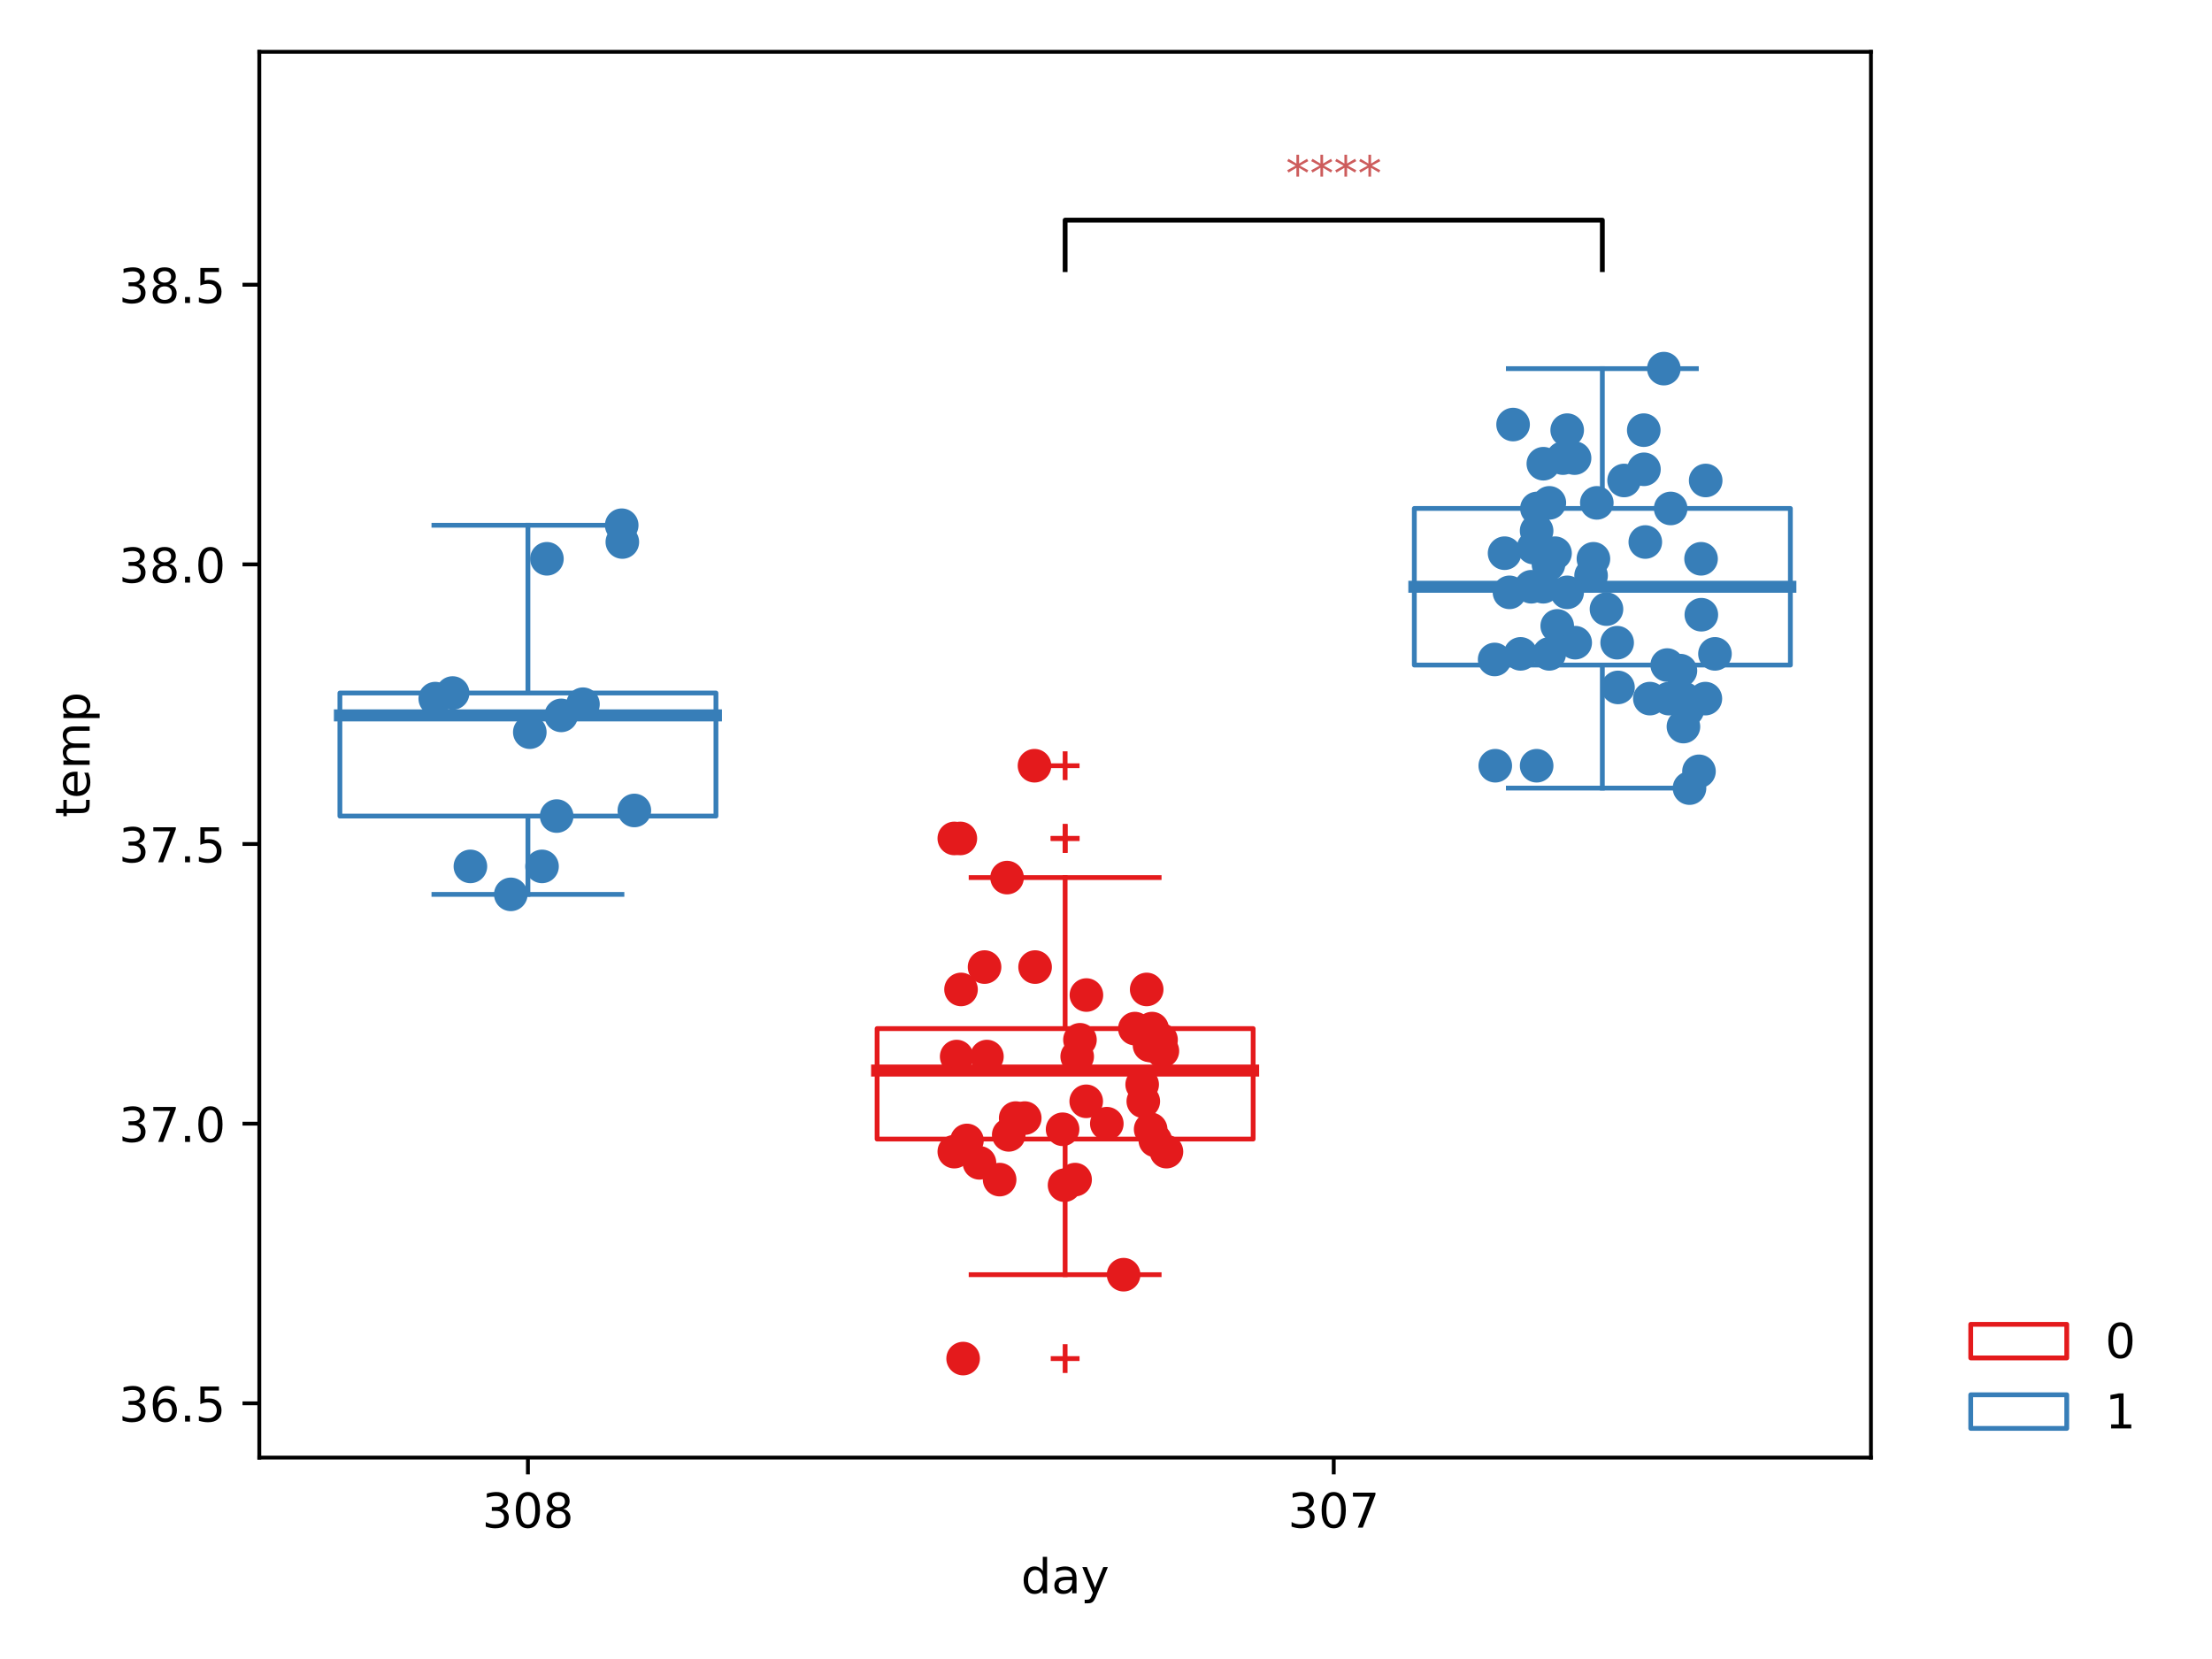 <?xml version="1.0" encoding="utf-8" standalone="no"?>
<!DOCTYPE svg PUBLIC "-//W3C//DTD SVG 1.1//EN"
  "http://www.w3.org/Graphics/SVG/1.1/DTD/svg11.dtd">
<!-- Created with matplotlib (https://matplotlib.org/) -->
<svg height="345.6pt" version="1.1" viewBox="0 0 460.8 345.6" width="460.8pt" xmlns="http://www.w3.org/2000/svg" xmlns:xlink="http://www.w3.org/1999/xlink">
 <defs>
  <style type="text/css">
*{stroke-linecap:butt;stroke-linejoin:round;}
  </style>
 </defs>
 <g id="figure_1">
  <g id="patch_1">
   <path d="M 0 345.6 
L 460.8 345.6 
L 460.8 0 
L 0 0 
z
" style="fill:#ffffff;"/>
  </g>
  <g id="axes_1">
   <g id="patch_2">
    <path d="M 54.02 303.64 
L 389.754 303.64 
L 389.754 10.8 
L 54.02 10.8 
z
" style="fill:#ffffff;"/>
   </g>
   <g id="matplotlib.axis_1">
    <g id="xtick_1">
     <g id="line2d_1">
      <defs>
       <path d="M 0 0 
L 0 3.5 
" id="me1199b777f" style="stroke:#000000;stroke-width:0.8;"/>
      </defs>
      <g>
       <use style="stroke:#000000;stroke-width:0.8;" x="109.976" xlink:href="#me1199b777f" y="303.64"/>
      </g>
     </g>
     <g id="text_1">
      <!-- 308 -->
      <defs>
       <path d="M 40.578 39.312 
Q 47.656 37.797 51.625 33 
Q 55.609 28.219 55.609 21.188 
Q 55.609 10.406 48.188 4.484 
Q 40.766 -1.422 27.094 -1.422 
Q 22.516 -1.422 17.656 -0.516 
Q 12.797 0.391 7.625 2.203 
L 7.625 11.719 
Q 11.719 9.328 16.594 8.109 
Q 21.484 6.891 26.812 6.891 
Q 36.078 6.891 40.938 10.547 
Q 45.797 14.203 45.797 21.188 
Q 45.797 27.641 41.281 31.266 
Q 36.766 34.906 28.719 34.906 
L 20.219 34.906 
L 20.219 43.016 
L 29.109 43.016 
Q 36.375 43.016 40.234 45.922 
Q 44.094 48.828 44.094 54.297 
Q 44.094 59.906 40.109 62.906 
Q 36.141 65.922 28.719 65.922 
Q 24.656 65.922 20.016 65.031 
Q 15.375 64.156 9.812 62.312 
L 9.812 71.094 
Q 15.438 72.656 20.344 73.438 
Q 25.25 74.219 29.594 74.219 
Q 40.828 74.219 47.359 69.109 
Q 53.906 64.016 53.906 55.328 
Q 53.906 49.266 50.438 45.094 
Q 46.969 40.922 40.578 39.312 
z
" id="DejaVuSans-51"/>
       <path d="M 31.781 66.406 
Q 24.172 66.406 20.328 58.906 
Q 16.5 51.422 16.5 36.375 
Q 16.5 21.391 20.328 13.891 
Q 24.172 6.391 31.781 6.391 
Q 39.453 6.391 43.281 13.891 
Q 47.125 21.391 47.125 36.375 
Q 47.125 51.422 43.281 58.906 
Q 39.453 66.406 31.781 66.406 
z
M 31.781 74.219 
Q 44.047 74.219 50.516 64.516 
Q 56.984 54.828 56.984 36.375 
Q 56.984 17.969 50.516 8.266 
Q 44.047 -1.422 31.781 -1.422 
Q 19.531 -1.422 13.062 8.266 
Q 6.594 17.969 6.594 36.375 
Q 6.594 54.828 13.062 64.516 
Q 19.531 74.219 31.781 74.219 
z
" id="DejaVuSans-48"/>
       <path d="M 31.781 34.625 
Q 24.75 34.625 20.719 30.859 
Q 16.703 27.094 16.703 20.516 
Q 16.703 13.922 20.719 10.156 
Q 24.75 6.391 31.781 6.391 
Q 38.812 6.391 42.859 10.172 
Q 46.922 13.969 46.922 20.516 
Q 46.922 27.094 42.891 30.859 
Q 38.875 34.625 31.781 34.625 
z
M 21.922 38.812 
Q 15.578 40.375 12.031 44.719 
Q 8.5 49.078 8.5 55.328 
Q 8.5 64.062 14.719 69.141 
Q 20.953 74.219 31.781 74.219 
Q 42.672 74.219 48.875 69.141 
Q 55.078 64.062 55.078 55.328 
Q 55.078 49.078 51.531 44.719 
Q 48 40.375 41.703 38.812 
Q 48.828 37.156 52.797 32.312 
Q 56.781 27.484 56.781 20.516 
Q 56.781 9.906 50.312 4.234 
Q 43.844 -1.422 31.781 -1.422 
Q 19.734 -1.422 13.25 4.234 
Q 6.781 9.906 6.781 20.516 
Q 6.781 27.484 10.781 32.312 
Q 14.797 37.156 21.922 38.812 
z
M 18.312 54.391 
Q 18.312 48.734 21.844 45.562 
Q 25.391 42.391 31.781 42.391 
Q 38.141 42.391 41.719 45.562 
Q 45.312 48.734 45.312 54.391 
Q 45.312 60.062 41.719 63.234 
Q 38.141 66.406 31.781 66.406 
Q 25.391 66.406 21.844 63.234 
Q 18.312 60.062 18.312 54.391 
z
" id="DejaVuSans-56"/>
      </defs>
      <g transform="translate(100.432 318.238)scale(0.1 -0.1)">
       <use xlink:href="#DejaVuSans-51"/>
       <use x="63.623" xlink:href="#DejaVuSans-48"/>
       <use x="127.246" xlink:href="#DejaVuSans-56"/>
      </g>
     </g>
    </g>
    <g id="xtick_2">
     <g id="line2d_2">
      <g>
       <use style="stroke:#000000;stroke-width:0.8;" x="277.843" xlink:href="#me1199b777f" y="303.64"/>
      </g>
     </g>
     <g id="text_2">
      <!-- 307 -->
      <defs>
       <path d="M 8.203 72.906 
L 55.078 72.906 
L 55.078 68.703 
L 28.609 0 
L 18.312 0 
L 43.219 64.594 
L 8.203 64.594 
z
" id="DejaVuSans-55"/>
      </defs>
      <g transform="translate(268.299 318.238)scale(0.1 -0.1)">
       <use xlink:href="#DejaVuSans-51"/>
       <use x="63.623" xlink:href="#DejaVuSans-48"/>
       <use x="127.246" xlink:href="#DejaVuSans-55"/>
      </g>
     </g>
    </g>
    <g id="text_3">
     <!-- day -->
     <defs>
      <path d="M 45.406 46.391 
L 45.406 75.984 
L 54.391 75.984 
L 54.391 0 
L 45.406 0 
L 45.406 8.203 
Q 42.578 3.328 38.25 0.953 
Q 33.938 -1.422 27.875 -1.422 
Q 17.969 -1.422 11.734 6.484 
Q 5.516 14.406 5.516 27.297 
Q 5.516 40.188 11.734 48.094 
Q 17.969 56 27.875 56 
Q 33.938 56 38.25 53.625 
Q 42.578 51.266 45.406 46.391 
z
M 14.797 27.297 
Q 14.797 17.391 18.875 11.75 
Q 22.953 6.109 30.078 6.109 
Q 37.203 6.109 41.297 11.75 
Q 45.406 17.391 45.406 27.297 
Q 45.406 37.203 41.297 42.844 
Q 37.203 48.484 30.078 48.484 
Q 22.953 48.484 18.875 42.844 
Q 14.797 37.203 14.797 27.297 
z
" id="DejaVuSans-100"/>
      <path d="M 34.281 27.484 
Q 23.391 27.484 19.188 25 
Q 14.984 22.516 14.984 16.5 
Q 14.984 11.719 18.141 8.906 
Q 21.297 6.109 26.703 6.109 
Q 34.188 6.109 38.703 11.406 
Q 43.219 16.703 43.219 25.484 
L 43.219 27.484 
z
M 52.203 31.203 
L 52.203 0 
L 43.219 0 
L 43.219 8.297 
Q 40.141 3.328 35.547 0.953 
Q 30.953 -1.422 24.312 -1.422 
Q 15.922 -1.422 10.953 3.297 
Q 6 8.016 6 15.922 
Q 6 25.141 12.172 29.828 
Q 18.359 34.516 30.609 34.516 
L 43.219 34.516 
L 43.219 35.406 
Q 43.219 41.609 39.141 45 
Q 35.062 48.391 27.688 48.391 
Q 23 48.391 18.547 47.266 
Q 14.109 46.141 10.016 43.891 
L 10.016 52.203 
Q 14.938 54.109 19.578 55.047 
Q 24.219 56 28.609 56 
Q 40.484 56 46.344 49.844 
Q 52.203 43.703 52.203 31.203 
z
" id="DejaVuSans-97"/>
      <path d="M 32.172 -5.078 
Q 28.375 -14.844 24.75 -17.812 
Q 21.141 -20.797 15.094 -20.797 
L 7.906 -20.797 
L 7.906 -13.281 
L 13.188 -13.281 
Q 16.891 -13.281 18.938 -11.516 
Q 21 -9.766 23.484 -3.219 
L 25.094 0.875 
L 2.984 54.688 
L 12.5 54.688 
L 29.594 11.922 
L 46.688 54.688 
L 56.203 54.688 
z
" id="DejaVuSans-121"/>
     </defs>
     <g transform="translate(212.689 331.917)scale(0.1 -0.1)">
      <use xlink:href="#DejaVuSans-100"/>
      <use x="63.477" xlink:href="#DejaVuSans-97"/>
      <use x="124.756" xlink:href="#DejaVuSans-121"/>
     </g>
    </g>
   </g>
   <g id="matplotlib.axis_2">
    <g id="ytick_1">
     <g id="line2d_3">
      <defs>
       <path d="M 0 0 
L -3.5 0 
" id="maf57fba2e5" style="stroke:#000000;stroke-width:0.8;"/>
      </defs>
      <g>
       <use style="stroke:#000000;stroke-width:0.8;" x="54.02" xlink:href="#maf57fba2e5" y="292.338"/>
      </g>
     </g>
     <g id="text_4">
      <!-- 36.5 -->
      <defs>
       <path d="M 33.016 40.375 
Q 26.375 40.375 22.484 35.828 
Q 18.609 31.297 18.609 23.391 
Q 18.609 15.531 22.484 10.953 
Q 26.375 6.391 33.016 6.391 
Q 39.656 6.391 43.531 10.953 
Q 47.406 15.531 47.406 23.391 
Q 47.406 31.297 43.531 35.828 
Q 39.656 40.375 33.016 40.375 
z
M 52.594 71.297 
L 52.594 62.312 
Q 48.875 64.062 45.094 64.984 
Q 41.312 65.922 37.594 65.922 
Q 27.828 65.922 22.672 59.328 
Q 17.531 52.734 16.797 39.406 
Q 19.672 43.656 24.016 45.922 
Q 28.375 48.188 33.594 48.188 
Q 44.578 48.188 50.953 41.516 
Q 57.328 34.859 57.328 23.391 
Q 57.328 12.156 50.688 5.359 
Q 44.047 -1.422 33.016 -1.422 
Q 20.359 -1.422 13.672 8.266 
Q 6.984 17.969 6.984 36.375 
Q 6.984 53.656 15.188 63.938 
Q 23.391 74.219 37.203 74.219 
Q 40.922 74.219 44.703 73.484 
Q 48.484 72.75 52.594 71.297 
z
" id="DejaVuSans-54"/>
       <path d="M 10.688 12.406 
L 21 12.406 
L 21 0 
L 10.688 0 
z
" id="DejaVuSans-46"/>
       <path d="M 10.797 72.906 
L 49.516 72.906 
L 49.516 64.594 
L 19.828 64.594 
L 19.828 46.734 
Q 21.969 47.469 24.109 47.828 
Q 26.266 48.188 28.422 48.188 
Q 40.625 48.188 47.75 41.5 
Q 54.891 34.812 54.891 23.391 
Q 54.891 11.625 47.562 5.094 
Q 40.234 -1.422 26.906 -1.422 
Q 22.312 -1.422 17.547 -0.641 
Q 12.797 0.141 7.719 1.703 
L 7.719 11.625 
Q 12.109 9.234 16.797 8.062 
Q 21.484 6.891 26.703 6.891 
Q 35.156 6.891 40.078 11.328 
Q 45.016 15.766 45.016 23.391 
Q 45.016 31 40.078 35.438 
Q 35.156 39.891 26.703 39.891 
Q 22.75 39.891 18.812 39.016 
Q 14.891 38.141 10.797 36.281 
z
" id="DejaVuSans-53"/>
      </defs>
      <g transform="translate(24.754 296.138)scale(0.1 -0.1)">
       <use xlink:href="#DejaVuSans-51"/>
       <use x="63.623" xlink:href="#DejaVuSans-54"/>
       <use x="127.246" xlink:href="#DejaVuSans-46"/>
       <use x="159.033" xlink:href="#DejaVuSans-53"/>
      </g>
     </g>
    </g>
    <g id="ytick_2">
     <g id="line2d_4">
      <g>
       <use style="stroke:#000000;stroke-width:0.8;" x="54.02" xlink:href="#maf57fba2e5" y="234.083"/>
      </g>
     </g>
     <g id="text_5">
      <!-- 37.0 -->
      <g transform="translate(24.754 237.882)scale(0.1 -0.1)">
       <use xlink:href="#DejaVuSans-51"/>
       <use x="63.623" xlink:href="#DejaVuSans-55"/>
       <use x="127.246" xlink:href="#DejaVuSans-46"/>
       <use x="159.033" xlink:href="#DejaVuSans-48"/>
      </g>
     </g>
    </g>
    <g id="ytick_3">
     <g id="line2d_5">
      <g>
       <use style="stroke:#000000;stroke-width:0.8;" x="54.02" xlink:href="#maf57fba2e5" y="175.827"/>
      </g>
     </g>
     <g id="text_6">
      <!-- 37.5 -->
      <g transform="translate(24.754 179.626)scale(0.1 -0.1)">
       <use xlink:href="#DejaVuSans-51"/>
       <use x="63.623" xlink:href="#DejaVuSans-55"/>
       <use x="127.246" xlink:href="#DejaVuSans-46"/>
       <use x="159.033" xlink:href="#DejaVuSans-53"/>
      </g>
     </g>
    </g>
    <g id="ytick_4">
     <g id="line2d_6">
      <g>
       <use style="stroke:#000000;stroke-width:0.8;" x="54.02" xlink:href="#maf57fba2e5" y="117.571"/>
      </g>
     </g>
     <g id="text_7">
      <!-- 38.0 -->
      <g transform="translate(24.754 121.37)scale(0.1 -0.1)">
       <use xlink:href="#DejaVuSans-51"/>
       <use x="63.623" xlink:href="#DejaVuSans-56"/>
       <use x="127.246" xlink:href="#DejaVuSans-46"/>
       <use x="159.033" xlink:href="#DejaVuSans-48"/>
      </g>
     </g>
    </g>
    <g id="ytick_5">
     <g id="line2d_7">
      <g>
       <use style="stroke:#000000;stroke-width:0.8;" x="54.02" xlink:href="#maf57fba2e5" y="59.315"/>
      </g>
     </g>
     <g id="text_8">
      <!-- 38.5 -->
      <g transform="translate(24.754 63.115)scale(0.1 -0.1)">
       <use xlink:href="#DejaVuSans-51"/>
       <use x="63.623" xlink:href="#DejaVuSans-56"/>
       <use x="127.246" xlink:href="#DejaVuSans-46"/>
       <use x="159.033" xlink:href="#DejaVuSans-53"/>
      </g>
     </g>
    </g>
    <g id="text_9">
     <!-- temp -->
     <defs>
      <path d="M 18.312 70.219 
L 18.312 54.688 
L 36.812 54.688 
L 36.812 47.703 
L 18.312 47.703 
L 18.312 18.016 
Q 18.312 11.328 20.141 9.422 
Q 21.969 7.516 27.594 7.516 
L 36.812 7.516 
L 36.812 0 
L 27.594 0 
Q 17.188 0 13.234 3.875 
Q 9.281 7.766 9.281 18.016 
L 9.281 47.703 
L 2.688 47.703 
L 2.688 54.688 
L 9.281 54.688 
L 9.281 70.219 
z
" id="DejaVuSans-116"/>
      <path d="M 56.203 29.594 
L 56.203 25.203 
L 14.891 25.203 
Q 15.484 15.922 20.484 11.062 
Q 25.484 6.203 34.422 6.203 
Q 39.594 6.203 44.453 7.469 
Q 49.312 8.734 54.109 11.281 
L 54.109 2.781 
Q 49.266 0.734 44.188 -0.344 
Q 39.109 -1.422 33.891 -1.422 
Q 20.797 -1.422 13.156 6.188 
Q 5.516 13.812 5.516 26.812 
Q 5.516 40.234 12.766 48.109 
Q 20.016 56 32.328 56 
Q 43.359 56 49.781 48.891 
Q 56.203 41.797 56.203 29.594 
z
M 47.219 32.234 
Q 47.125 39.594 43.094 43.984 
Q 39.062 48.391 32.422 48.391 
Q 24.906 48.391 20.391 44.141 
Q 15.875 39.891 15.188 32.172 
z
" id="DejaVuSans-101"/>
      <path d="M 52 44.188 
Q 55.375 50.25 60.062 53.125 
Q 64.75 56 71.094 56 
Q 79.641 56 84.281 50.016 
Q 88.922 44.047 88.922 33.016 
L 88.922 0 
L 79.891 0 
L 79.891 32.719 
Q 79.891 40.578 77.094 44.375 
Q 74.312 48.188 68.609 48.188 
Q 61.625 48.188 57.562 43.547 
Q 53.516 38.922 53.516 30.906 
L 53.516 0 
L 44.484 0 
L 44.484 32.719 
Q 44.484 40.625 41.703 44.406 
Q 38.922 48.188 33.109 48.188 
Q 26.219 48.188 22.156 43.531 
Q 18.109 38.875 18.109 30.906 
L 18.109 0 
L 9.078 0 
L 9.078 54.688 
L 18.109 54.688 
L 18.109 46.188 
Q 21.188 51.219 25.484 53.609 
Q 29.781 56 35.688 56 
Q 41.656 56 45.828 52.969 
Q 50 49.953 52 44.188 
z
" id="DejaVuSans-109"/>
      <path d="M 18.109 8.203 
L 18.109 -20.797 
L 9.078 -20.797 
L 9.078 54.688 
L 18.109 54.688 
L 18.109 46.391 
Q 20.953 51.266 25.266 53.625 
Q 29.594 56 35.594 56 
Q 45.562 56 51.781 48.094 
Q 58.016 40.188 58.016 27.297 
Q 58.016 14.406 51.781 6.484 
Q 45.562 -1.422 35.594 -1.422 
Q 29.594 -1.422 25.266 0.953 
Q 20.953 3.328 18.109 8.203 
z
M 48.688 27.297 
Q 48.688 37.203 44.609 42.844 
Q 40.531 48.484 33.406 48.484 
Q 26.266 48.484 22.188 42.844 
Q 18.109 37.203 18.109 27.297 
Q 18.109 17.391 22.188 11.75 
Q 26.266 6.109 33.406 6.109 
Q 40.531 6.109 44.609 11.75 
Q 48.688 17.391 48.688 27.297 
z
" id="DejaVuSans-112"/>
     </defs>
     <g transform="translate(18.675 170.301)rotate(-90)scale(0.1 -0.1)">
      <use xlink:href="#DejaVuSans-116"/>
      <use x="39.209" xlink:href="#DejaVuSans-101"/>
      <use x="100.732" xlink:href="#DejaVuSans-109"/>
      <use x="198.145" xlink:href="#DejaVuSans-112"/>
     </g>
    </g>
   </g>
   <g id="line2d_8">
    <path clip-path="url(#pce4f9a1241)" d="M 109.976 170.001 
L 109.976 186.313 
" style="fill:none;stroke:#377eb8;stroke-linecap:square;"/>
   </g>
   <g id="line2d_9">
    <path clip-path="url(#pce4f9a1241)" d="M 109.976 144.369 
L 109.976 109.415 
" style="fill:none;stroke:#377eb8;stroke-linecap:square;"/>
   </g>
   <g id="line2d_10">
    <path clip-path="url(#pce4f9a1241)" d="M 90.391 186.313 
L 129.56 186.313 
" style="fill:none;stroke:#377eb8;stroke-linecap:square;"/>
   </g>
   <g id="line2d_11">
    <path clip-path="url(#pce4f9a1241)" d="M 90.391 109.415 
L 129.56 109.415 
" style="fill:none;stroke:#377eb8;stroke-linecap:square;"/>
   </g>
   <g id="line2d_12"/>
   <g id="line2d_13">
    <path clip-path="url(#pce4f9a1241)" d="M 221.887 237.287 
L 221.887 265.541 
" style="fill:none;stroke:#e41a1c;stroke-linecap:square;"/>
   </g>
   <g id="line2d_14">
    <path clip-path="url(#pce4f9a1241)" d="M 221.887 214.276 
L 221.887 182.818 
" style="fill:none;stroke:#e41a1c;stroke-linecap:square;"/>
   </g>
   <g id="line2d_15">
    <path clip-path="url(#pce4f9a1241)" d="M 202.303 265.541 
L 241.471 265.541 
" style="fill:none;stroke:#e41a1c;stroke-linecap:square;"/>
   </g>
   <g id="line2d_16">
    <path clip-path="url(#pce4f9a1241)" d="M 202.303 182.818 
L 241.471 182.818 
" style="fill:none;stroke:#e41a1c;stroke-linecap:square;"/>
   </g>
   <g id="line2d_17">
    <defs>
     <path d="M -3 0 
L 3 0 
M 0 3 
L 0 -3 
" id="mdb27e115c7" style="stroke:#e41a1c;"/>
    </defs>
    <g clip-path="url(#pce4f9a1241)">
     <use style="fill-opacity:0;stroke:#e41a1c;" x="221.887" xlink:href="#mdb27e115c7" y="283.017"/>
     <use style="fill-opacity:0;stroke:#e41a1c;" x="221.887" xlink:href="#mdb27e115c7" y="174.662"/>
     <use style="fill-opacity:0;stroke:#e41a1c;" x="221.887" xlink:href="#mdb27e115c7" y="159.515"/>
     <use style="fill-opacity:0;stroke:#e41a1c;" x="221.887" xlink:href="#mdb27e115c7" y="174.662"/>
    </g>
   </g>
   <g id="line2d_18">
    <path clip-path="url(#pce4f9a1241)" d="M 333.798 138.543 
L 333.798 164.176 
" style="fill:none;stroke:#377eb8;stroke-linecap:square;"/>
   </g>
   <g id="line2d_19">
    <path clip-path="url(#pce4f9a1241)" d="M 333.798 105.92 
L 333.798 76.792 
" style="fill:none;stroke:#377eb8;stroke-linecap:square;"/>
   </g>
   <g id="line2d_20">
    <path clip-path="url(#pce4f9a1241)" d="M 314.214 164.176 
L 353.383 164.176 
" style="fill:none;stroke:#377eb8;stroke-linecap:square;"/>
   </g>
   <g id="line2d_21">
    <path clip-path="url(#pce4f9a1241)" d="M 314.214 76.792 
L 353.383 76.792 
" style="fill:none;stroke:#377eb8;stroke-linecap:square;"/>
   </g>
   <g id="line2d_22"/>
   <g id="line2d_23">
    <path clip-path="url(#pce4f9a1241)" d="M 221.887 56.17 
L 221.887 45.858 
L 333.798 45.858 
L 333.798 56.17 
" style="fill:none;stroke:#000000;stroke-linecap:square;"/>
   </g>
   <g id="patch_3">
    <path clip-path="url(#pce4f9a1241)" d="M 70.807 170.001 
L 149.145 170.001 
L 149.145 144.369 
L 70.807 144.369 
L 70.807 170.001 
z
" style="fill:#ffffff;stroke:#377eb8;stroke-linejoin:miter;"/>
   </g>
   <g id="patch_4">
    <path clip-path="url(#pce4f9a1241)" d="M 182.718 237.287 
L 261.056 237.287 
L 261.056 214.276 
L 182.718 214.276 
L 182.718 237.287 
z
" style="fill:#ffffff;stroke:#e41a1c;stroke-linejoin:miter;"/>
   </g>
   <g id="patch_5">
    <path clip-path="url(#pce4f9a1241)" d="M 294.629 138.543 
L 372.967 138.543 
L 372.967 105.92 
L 294.629 105.92 
L 294.629 138.543 
z
" style="fill:#ffffff;stroke:#377eb8;stroke-linejoin:miter;"/>
   </g>
   <g id="line2d_24">
    <path clip-path="url(#pce4f9a1241)" d="M 70.807 149.029 
L 149.145 149.029 
" style="fill:none;stroke:#377eb8;stroke-linecap:square;stroke-width:2.5;"/>
   </g>
   <g id="line2d_25">
    <path clip-path="url(#pce4f9a1241)" d="M 182.718 223.014 
L 261.056 223.014 
" style="fill:none;stroke:#e41a1c;stroke-linecap:square;stroke-width:2.5;"/>
   </g>
   <g id="line2d_26">
    <path clip-path="url(#pce4f9a1241)" d="M 294.629 122.232 
L 372.967 122.232 
" style="fill:none;stroke:#377eb8;stroke-linecap:square;stroke-width:2.5;"/>
   </g>
   <g id="patch_6">
    <path d="M 54.02 303.64 
L 54.02 10.8 
" style="fill:none;stroke:#000000;stroke-linecap:square;stroke-linejoin:miter;stroke-width:0.8;"/>
   </g>
   <g id="patch_7">
    <path d="M 389.754 303.64 
L 389.754 10.8 
" style="fill:none;stroke:#000000;stroke-linecap:square;stroke-linejoin:miter;stroke-width:0.8;"/>
   </g>
   <g id="patch_8">
    <path d="M 54.02 303.64 
L 389.754 303.64 
" style="fill:none;stroke:#000000;stroke-linecap:square;stroke-linejoin:miter;stroke-width:0.8;"/>
   </g>
   <g id="patch_9">
    <path d="M 54.02 10.8 
L 389.754 10.8 
" style="fill:none;stroke:#000000;stroke-linecap:square;stroke-linejoin:miter;stroke-width:0.8;"/>
   </g>
   <g id="PathCollection_1">
    <defs>
     <path d="M 0 3 
C 0.796 3 1.559 2.684 2.121 2.121 
C 2.684 1.559 3 0.796 3 0 
C 3 -0.796 2.684 -1.559 2.121 -2.121 
C 1.559 -2.684 0.796 -3 0 -3 
C -0.796 -3 -1.559 -2.684 -2.121 -2.121 
C -2.684 -1.559 -3 -0.796 -3 0 
C -3 0.796 -2.684 1.559 -2.121 2.121 
C -1.559 2.684 -0.796 3 0 3 
z
" id="mfb0ea31e2d" style="stroke:#377eb8;"/>
    </defs>
    <g clip-path="url(#pce4f9a1241)">
     <use style="fill:#377eb8;stroke:#377eb8;" x="110.368" xlink:href="#mfb0ea31e2d" y="152.525"/>
     <use style="fill:#377eb8;stroke:#377eb8;" x="112.913" xlink:href="#mfb0ea31e2d" y="180.487"/>
     <use style="fill:#377eb8;stroke:#377eb8;" x="106.41" xlink:href="#mfb0ea31e2d" y="186.313"/>
     <use style="fill:#377eb8;stroke:#377eb8;" x="97.993" xlink:href="#mfb0ea31e2d" y="180.487"/>
     <use style="fill:#377eb8;stroke:#377eb8;" x="132.147" xlink:href="#mfb0ea31e2d" y="168.836"/>
     <use style="fill:#377eb8;stroke:#377eb8;" x="115.968" xlink:href="#mfb0ea31e2d" y="170.001"/>
     <use style="fill:#377eb8;stroke:#377eb8;" x="121.445" xlink:href="#mfb0ea31e2d" y="146.699"/>
     <use style="fill:#377eb8;stroke:#377eb8;" x="90.671" xlink:href="#mfb0ea31e2d" y="145.534"/>
     <use style="fill:#377eb8;stroke:#377eb8;" x="116.905" xlink:href="#mfb0ea31e2d" y="149.029"/>
     <use style="fill:#377eb8;stroke:#377eb8;" x="94.289" xlink:href="#mfb0ea31e2d" y="144.369"/>
     <use style="fill:#377eb8;stroke:#377eb8;" x="113.932" xlink:href="#mfb0ea31e2d" y="116.406"/>
     <use style="fill:#377eb8;stroke:#377eb8;" x="129.644" xlink:href="#mfb0ea31e2d" y="112.911"/>
     <use style="fill:#377eb8;stroke:#377eb8;" x="129.513" xlink:href="#mfb0ea31e2d" y="109.415"/>
    </g>
   </g>
   <g id="PathCollection_2">
    <defs>
     <path d="M 0 3 
C 0.796 3 1.559 2.684 2.121 2.121 
C 2.684 1.559 3 0.796 3 0 
C 3 -0.796 2.684 -1.559 2.121 -2.121 
C 1.559 -2.684 0.796 -3 0 -3 
C -0.796 -3 -1.559 -2.684 -2.121 -2.121 
C -2.684 -1.559 -3 -0.796 -3 0 
C -3 0.796 -2.684 1.559 -2.121 2.121 
C -1.559 2.684 -0.796 3 0 3 
z
" id="m67a5ca5b67" style="stroke:#e41a1c;"/>
    </defs>
    <g clip-path="url(#pce4f9a1241)">
     <use style="fill:#e41a1c;stroke:#e41a1c;" x="200.638" xlink:href="#m67a5ca5b67" y="283.017"/>
     <use style="fill:#e41a1c;stroke:#e41a1c;" x="234.066" xlink:href="#m67a5ca5b67" y="265.541"/>
     <use style="fill:#e41a1c;stroke:#e41a1c;" x="204.04" xlink:href="#m67a5ca5b67" y="242.238"/>
     <use style="fill:#e41a1c;stroke:#e41a1c;" x="241.867" xlink:href="#m67a5ca5b67" y="216.606"/>
     <use style="fill:#e41a1c;stroke:#e41a1c;" x="226.32" xlink:href="#m67a5ca5b67" y="207.285"/>
     <use style="fill:#e41a1c;stroke:#e41a1c;" x="238.877" xlink:href="#m67a5ca5b67" y="206.12"/>
     <use style="fill:#e41a1c;stroke:#e41a1c;" x="200.201" xlink:href="#m67a5ca5b67" y="206.12"/>
     <use style="fill:#e41a1c;stroke:#e41a1c;" x="223.964" xlink:href="#m67a5ca5b67" y="245.734"/>
     <use style="fill:#e41a1c;stroke:#e41a1c;" x="198.8" xlink:href="#m67a5ca5b67" y="239.908"/>
     <use style="fill:#e41a1c;stroke:#e41a1c;" x="221.767" xlink:href="#m67a5ca5b67" y="246.899"/>
     <use style="fill:#e41a1c;stroke:#e41a1c;" x="242.994" xlink:href="#m67a5ca5b67" y="239.908"/>
     <use style="fill:#e41a1c;stroke:#e41a1c;" x="230.57" xlink:href="#m67a5ca5b67" y="234.083"/>
     <use style="fill:#e41a1c;stroke:#e41a1c;" x="208.242" xlink:href="#m67a5ca5b67" y="245.734"/>
     <use style="fill:#e41a1c;stroke:#e41a1c;" x="221.358" xlink:href="#m67a5ca5b67" y="235.248"/>
     <use style="fill:#e41a1c;stroke:#e41a1c;" x="239.702" xlink:href="#m67a5ca5b67" y="235.248"/>
     <use style="fill:#e41a1c;stroke:#e41a1c;" x="213.474" xlink:href="#m67a5ca5b67" y="232.918"/>
     <use style="fill:#e41a1c;stroke:#e41a1c;" x="226.279" xlink:href="#m67a5ca5b67" y="229.422"/>
     <use style="fill:#e41a1c;stroke:#e41a1c;" x="238.17" xlink:href="#m67a5ca5b67" y="229.422"/>
     <use style="fill:#e41a1c;stroke:#e41a1c;" x="239.471" xlink:href="#m67a5ca5b67" y="217.771"/>
     <use style="fill:#e41a1c;stroke:#e41a1c;" x="237.934" xlink:href="#m67a5ca5b67" y="225.927"/>
     <use style="fill:#e41a1c;stroke:#e41a1c;" x="210.136" xlink:href="#m67a5ca5b67" y="236.413"/>
     <use style="fill:#e41a1c;stroke:#e41a1c;" x="211.586" xlink:href="#m67a5ca5b67" y="232.918"/>
     <use style="fill:#e41a1c;stroke:#e41a1c;" x="201.43" xlink:href="#m67a5ca5b67" y="237.578"/>
     <use style="fill:#e41a1c;stroke:#e41a1c;" x="240.676" xlink:href="#m67a5ca5b67" y="237.578"/>
     <use style="fill:#e41a1c;stroke:#e41a1c;" x="205.595" xlink:href="#m67a5ca5b67" y="220.101"/>
     <use style="fill:#e41a1c;stroke:#e41a1c;" x="242.148" xlink:href="#m67a5ca5b67" y="218.936"/>
     <use style="fill:#e41a1c;stroke:#e41a1c;" x="239.778" xlink:href="#m67a5ca5b67" y="217.771"/>
     <use style="fill:#e41a1c;stroke:#e41a1c;" x="224.975" xlink:href="#m67a5ca5b67" y="216.606"/>
     <use style="fill:#e41a1c;stroke:#e41a1c;" x="240" xlink:href="#m67a5ca5b67" y="214.276"/>
     <use style="fill:#e41a1c;stroke:#e41a1c;" x="224.399" xlink:href="#m67a5ca5b67" y="220.101"/>
     <use style="fill:#e41a1c;stroke:#e41a1c;" x="199.292" xlink:href="#m67a5ca5b67" y="220.101"/>
     <use style="fill:#e41a1c;stroke:#e41a1c;" x="236.412" xlink:href="#m67a5ca5b67" y="214.276"/>
     <use style="fill:#e41a1c;stroke:#e41a1c;" x="205.101" xlink:href="#m67a5ca5b67" y="201.459"/>
     <use style="fill:#e41a1c;stroke:#e41a1c;" x="215.629" xlink:href="#m67a5ca5b67" y="201.459"/>
     <use style="fill:#e41a1c;stroke:#e41a1c;" x="209.791" xlink:href="#m67a5ca5b67" y="182.818"/>
     <use style="fill:#e41a1c;stroke:#e41a1c;" x="198.799" xlink:href="#m67a5ca5b67" y="174.662"/>
     <use style="fill:#e41a1c;stroke:#e41a1c;" x="215.506" xlink:href="#m67a5ca5b67" y="159.515"/>
     <use style="fill:#e41a1c;stroke:#e41a1c;" x="200.058" xlink:href="#m67a5ca5b67" y="174.662"/>
    </g>
   </g>
   <g id="PathCollection_3">
    <g clip-path="url(#pce4f9a1241)">
     <use style="fill:#377eb8;stroke:#377eb8;" x="331.451" xlink:href="#mfb0ea31e2d" y="119.901"/>
     <use style="fill:#377eb8;stroke:#377eb8;" x="313.432" xlink:href="#mfb0ea31e2d" y="115.241"/>
     <use style="fill:#377eb8;stroke:#377eb8;" x="322.575" xlink:href="#mfb0ea31e2d" y="117.571"/>
     <use style="fill:#377eb8;stroke:#377eb8;" x="326.474" xlink:href="#mfb0ea31e2d" y="89.608"/>
     <use style="fill:#377eb8;stroke:#377eb8;" x="320.173" xlink:href="#mfb0ea31e2d" y="105.92"/>
     <use style="fill:#377eb8;stroke:#377eb8;" x="342.424" xlink:href="#mfb0ea31e2d" y="89.608"/>
     <use style="fill:#377eb8;stroke:#377eb8;" x="322.757" xlink:href="#mfb0ea31e2d" y="104.755"/>
     <use style="fill:#377eb8;stroke:#377eb8;" x="323.941" xlink:href="#mfb0ea31e2d" y="115.241"/>
     <use style="fill:#377eb8;stroke:#377eb8;" x="332.644" xlink:href="#mfb0ea31e2d" y="104.755"/>
     <use style="fill:#377eb8;stroke:#377eb8;" x="331.94" xlink:href="#mfb0ea31e2d" y="116.406"/>
     <use style="fill:#377eb8;stroke:#377eb8;" x="354.42" xlink:href="#mfb0ea31e2d" y="128.057"/>
     <use style="fill:#377eb8;stroke:#377eb8;" x="318.991" xlink:href="#mfb0ea31e2d" y="122.232"/>
     <use style="fill:#377eb8;stroke:#377eb8;" x="319.479" xlink:href="#mfb0ea31e2d" y="114.076"/>
     <use style="fill:#377eb8;stroke:#377eb8;" x="342.466" xlink:href="#mfb0ea31e2d" y="97.764"/>
     <use style="fill:#377eb8;stroke:#377eb8;" x="328.012" xlink:href="#mfb0ea31e2d" y="95.434"/>
     <use style="fill:#377eb8;stroke:#377eb8;" x="321.507" xlink:href="#mfb0ea31e2d" y="96.599"/>
     <use style="fill:#377eb8;stroke:#377eb8;" x="338.328" xlink:href="#mfb0ea31e2d" y="100.094"/>
     <use style="fill:#377eb8;stroke:#377eb8;" x="342.747" xlink:href="#mfb0ea31e2d" y="112.911"/>
     <use style="fill:#377eb8;stroke:#377eb8;" x="321.494" xlink:href="#mfb0ea31e2d" y="122.232"/>
     <use style="fill:#377eb8;stroke:#377eb8;" x="316.761" xlink:href="#mfb0ea31e2d" y="136.213"/>
     <use style="fill:#377eb8;stroke:#377eb8;" x="311.361" xlink:href="#mfb0ea31e2d" y="137.378"/>
     <use style="fill:#377eb8;stroke:#377eb8;" x="322.739" xlink:href="#mfb0ea31e2d" y="136.213"/>
     <use style="fill:#377eb8;stroke:#377eb8;" x="351.516" xlink:href="#mfb0ea31e2d" y="147.864"/>
     <use style="fill:#377eb8;stroke:#377eb8;" x="343.695" xlink:href="#mfb0ea31e2d" y="145.534"/>
     <use style="fill:#377eb8;stroke:#377eb8;" x="355.26" xlink:href="#mfb0ea31e2d" y="145.534"/>
     <use style="fill:#377eb8;stroke:#377eb8;" x="320.112" xlink:href="#mfb0ea31e2d" y="159.515"/>
     <use style="fill:#377eb8;stroke:#377eb8;" x="353.93" xlink:href="#mfb0ea31e2d" y="160.68"/>
     <use style="fill:#377eb8;stroke:#377eb8;" x="320.105" xlink:href="#mfb0ea31e2d" y="110.58"/>
     <use style="fill:#377eb8;stroke:#377eb8;" x="325.588" xlink:href="#mfb0ea31e2d" y="95.434"/>
     <use style="fill:#377eb8;stroke:#377eb8;" x="346.606" xlink:href="#mfb0ea31e2d" y="76.792"/>
     <use style="fill:#377eb8;stroke:#377eb8;" x="315.204" xlink:href="#mfb0ea31e2d" y="88.443"/>
     <use style="fill:#377eb8;stroke:#377eb8;" x="328.143" xlink:href="#mfb0ea31e2d" y="133.883"/>
     <use style="fill:#377eb8;stroke:#377eb8;" x="314.453" xlink:href="#mfb0ea31e2d" y="123.397"/>
     <use style="fill:#377eb8;stroke:#377eb8;" x="326.469" xlink:href="#mfb0ea31e2d" y="123.397"/>
     <use style="fill:#377eb8;stroke:#377eb8;" x="350.829" xlink:href="#mfb0ea31e2d" y="145.534"/>
     <use style="fill:#377eb8;stroke:#377eb8;" x="351.955" xlink:href="#mfb0ea31e2d" y="164.176"/>
     <use style="fill:#377eb8;stroke:#377eb8;" x="324.399" xlink:href="#mfb0ea31e2d" y="130.387"/>
     <use style="fill:#377eb8;stroke:#377eb8;" x="336.881" xlink:href="#mfb0ea31e2d" y="133.883"/>
     <use style="fill:#377eb8;stroke:#377eb8;" x="350.691" xlink:href="#mfb0ea31e2d" y="151.359"/>
     <use style="fill:#377eb8;stroke:#377eb8;" x="337.059" xlink:href="#mfb0ea31e2d" y="143.204"/>
     <use style="fill:#377eb8;stroke:#377eb8;" x="347.311" xlink:href="#mfb0ea31e2d" y="138.543"/>
     <use style="fill:#377eb8;stroke:#377eb8;" x="347.646" xlink:href="#mfb0ea31e2d" y="145.534"/>
     <use style="fill:#377eb8;stroke:#377eb8;" x="350.066" xlink:href="#mfb0ea31e2d" y="139.708"/>
     <use style="fill:#377eb8;stroke:#377eb8;" x="357.259" xlink:href="#mfb0ea31e2d" y="136.213"/>
     <use style="fill:#377eb8;stroke:#377eb8;" x="354.362" xlink:href="#mfb0ea31e2d" y="116.406"/>
     <use style="fill:#377eb8;stroke:#377eb8;" x="348.031" xlink:href="#mfb0ea31e2d" y="105.92"/>
     <use style="fill:#377eb8;stroke:#377eb8;" x="355.325" xlink:href="#mfb0ea31e2d" y="100.094"/>
     <use style="fill:#377eb8;stroke:#377eb8;" x="334.659" xlink:href="#mfb0ea31e2d" y="126.892"/>
     <use style="fill:#377eb8;stroke:#377eb8;" x="311.492" xlink:href="#mfb0ea31e2d" y="159.515"/>
    </g>
   </g>
   <g id="text_10">
    <!-- **** -->
    <defs>
     <path d="M 47.016 60.891 
L 29.5 51.422 
L 47.016 41.891 
L 44.188 37.109 
L 27.781 47.016 
L 27.781 28.609 
L 22.219 28.609 
L 22.219 47.016 
L 5.812 37.109 
L 2.984 41.891 
L 20.516 51.422 
L 2.984 60.891 
L 5.812 65.719 
L 22.219 55.812 
L 22.219 74.219 
L 27.781 74.219 
L 27.781 55.812 
L 44.188 65.719 
z
" id="DejaVuSans-42"/>
    </defs>
    <g style="fill:#cd5c5c;" transform="translate(267.843 39.654)scale(0.1 -0.1)">
     <use xlink:href="#DejaVuSans-42"/>
     <use x="50" xlink:href="#DejaVuSans-42"/>
     <use x="100" xlink:href="#DejaVuSans-42"/>
     <use x="150" xlink:href="#DejaVuSans-42"/>
    </g>
   </g>
   <g id="legend_1">
    <g id="patch_10">
     <path d="M 410.541 282.882 
L 430.541 282.882 
L 430.541 275.882 
L 410.541 275.882 
z
" style="fill:#ffffff;stroke:#e41a1c;stroke-linejoin:miter;"/>
    </g>
    <g id="text_11">
     <!-- 0 -->
     <g transform="translate(438.541 282.882)scale(0.1 -0.1)">
      <use xlink:href="#DejaVuSans-48"/>
     </g>
    </g>
    <g id="patch_11">
     <path d="M 410.541 297.56 
L 430.541 297.56 
L 430.541 290.56 
L 410.541 290.56 
z
" style="fill:#ffffff;stroke:#377eb8;stroke-linejoin:miter;"/>
    </g>
    <g id="text_12">
     <!-- 1 -->
     <defs>
      <path d="M 12.406 8.297 
L 28.516 8.297 
L 28.516 63.922 
L 10.984 60.406 
L 10.984 69.391 
L 28.422 72.906 
L 38.281 72.906 
L 38.281 8.297 
L 54.391 8.297 
L 54.391 0 
L 12.406 0 
z
" id="DejaVuSans-49"/>
     </defs>
     <g transform="translate(438.541 297.56)scale(0.1 -0.1)">
      <use xlink:href="#DejaVuSans-49"/>
     </g>
    </g>
   </g>
  </g>
 </g>
 <defs>
  <clipPath id="pce4f9a1241">
   <rect height="292.84" width="335.734" x="54.02" y="10.8"/>
  </clipPath>
 </defs>
</svg>
